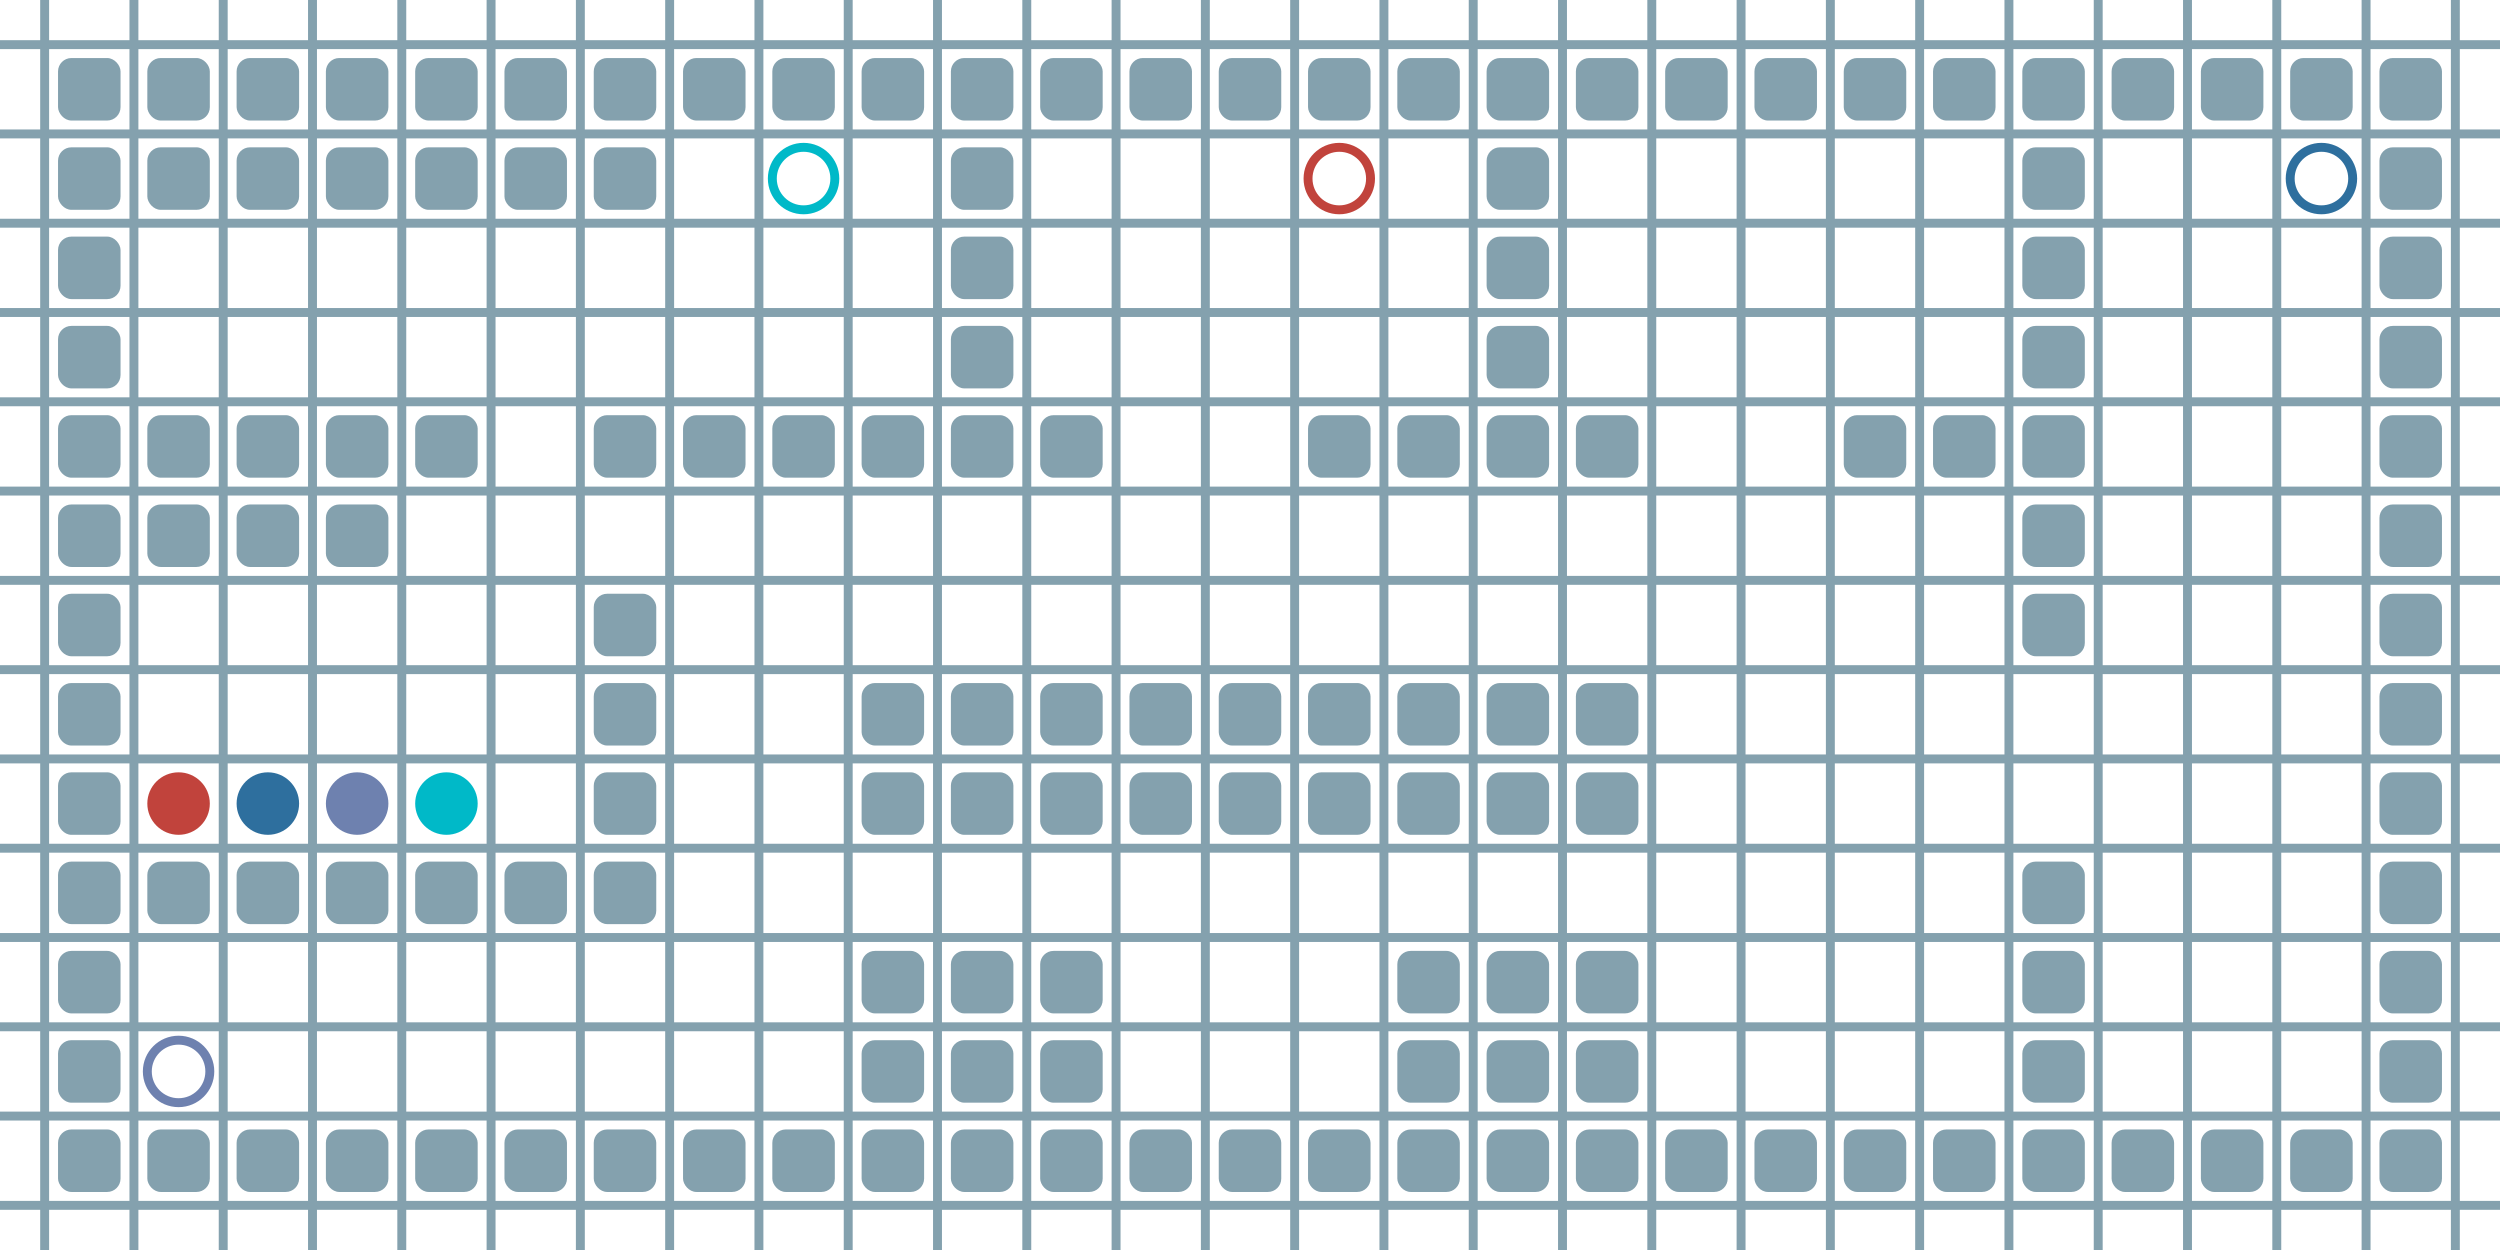 <?xml version="1.0" encoding="UTF-8"?>
        <svg xmlns="http://www.w3.org/2000/svg" xmlns:xlink="http://www.w3.org/1999/xlink"
             width="512" height="256" viewBox="0 -1400 2800 1400">
<defs>

        <rect id="obstacle" width="70" height="70" fill="#84A1AE" rx="15"/>
        <style>
        .line {stroke: #84A1AE; stroke-width: 10;}
        .agent {r: 35;}
        .target {fill: none; stroke-width: 10; r: 35;}
        </style>
        
</defs>

<line class="line" x1="-50.0" x2="-50.0" y1="0" y2="-1400" />
<line class="line" x1="50.0" x2="50.0" y1="0" y2="-1400" />
<line class="line" x1="150.0" x2="150.0" y1="0" y2="-1400" />
<line class="line" x1="250.0" x2="250.0" y1="0" y2="-1400" />
<line class="line" x1="350.0" x2="350.0" y1="0" y2="-1400" />
<line class="line" x1="450.0" x2="450.0" y1="0" y2="-1400" />
<line class="line" x1="550.0" x2="550.0" y1="0" y2="-1400" />
<line class="line" x1="650.0" x2="650.0" y1="0" y2="-1400" />
<line class="line" x1="750.0" x2="750.0" y1="0" y2="-1400" />
<line class="line" x1="850.0" x2="850.0" y1="0" y2="-1400" />
<line class="line" x1="950.0" x2="950.0" y1="0" y2="-1400" />
<line class="line" x1="1050.0" x2="1050.0" y1="0" y2="-1400" />
<line class="line" x1="1150.0" x2="1150.0" y1="0" y2="-1400" />
<line class="line" x1="1250.0" x2="1250.0" y1="0" y2="-1400" />
<line class="line" x1="1350.0" x2="1350.0" y1="0" y2="-1400" />
<line class="line" x1="1450.0" x2="1450.0" y1="0" y2="-1400" />
<line class="line" x1="1550.0" x2="1550.0" y1="0" y2="-1400" />
<line class="line" x1="1650.0" x2="1650.0" y1="0" y2="-1400" />
<line class="line" x1="1750.0" x2="1750.0" y1="0" y2="-1400" />
<line class="line" x1="1850.0" x2="1850.0" y1="0" y2="-1400" />
<line class="line" x1="1950.0" x2="1950.0" y1="0" y2="-1400" />
<line class="line" x1="2050.0" x2="2050.0" y1="0" y2="-1400" />
<line class="line" x1="2150.0" x2="2150.0" y1="0" y2="-1400" />
<line class="line" x1="2250.0" x2="2250.0" y1="0" y2="-1400" />
<line class="line" x1="2350.0" x2="2350.0" y1="0" y2="-1400" />
<line class="line" x1="2450.0" x2="2450.0" y1="0" y2="-1400" />
<line class="line" x1="2550.0" x2="2550.0" y1="0" y2="-1400" />
<line class="line" x1="2650.0" x2="2650.0" y1="0" y2="-1400" />
<line class="line" x1="2750.0" x2="2750.0" y1="0" y2="-1400" />
<line class="line" x1="0" x2="2800" y1="50.0" y2="50.0" />
<line class="line" x1="0" x2="2800" y1="-50.0" y2="-50.0" />
<line class="line" x1="0" x2="2800" y1="-150.0" y2="-150.0" />
<line class="line" x1="0" x2="2800" y1="-250.0" y2="-250.0" />
<line class="line" x1="0" x2="2800" y1="-350.0" y2="-350.0" />
<line class="line" x1="0" x2="2800" y1="-450.0" y2="-450.0" />
<line class="line" x1="0" x2="2800" y1="-550.0" y2="-550.0" />
<line class="line" x1="0" x2="2800" y1="-650.0" y2="-650.0" />
<line class="line" x1="0" x2="2800" y1="-750.0" y2="-750.0" />
<line class="line" x1="0" x2="2800" y1="-850.0" y2="-850.0" />
<line class="line" x1="0" x2="2800" y1="-950.0" y2="-950.0" />
<line class="line" x1="0" x2="2800" y1="-1050.0" y2="-1050.0" />
<line class="line" x1="0" x2="2800" y1="-1150.0" y2="-1150.0" />
<line class="line" x1="0" x2="2800" y1="-1250.0" y2="-1250.0" />
<line class="line" x1="0" x2="2800" y1="-1350.0" y2="-1350.0" />
<use href="#obstacle" x="65" y="-135" />
<use href="#obstacle" x="65" y="-235" />
<use href="#obstacle" x="65" y="-335" />
<use href="#obstacle" x="65" y="-435" />
<use href="#obstacle" x="65" y="-535" />
<use href="#obstacle" x="65" y="-635" />
<use href="#obstacle" x="65" y="-735" />
<use href="#obstacle" x="65" y="-835" />
<use href="#obstacle" x="65" y="-935" />
<use href="#obstacle" x="65" y="-1035" />
<use href="#obstacle" x="65" y="-1135" />
<use href="#obstacle" x="65" y="-1235" />
<use href="#obstacle" x="65" y="-1335" />
<use href="#obstacle" x="165" y="-135" />
<use href="#obstacle" x="165" y="-435" />
<use href="#obstacle" x="165" y="-835" />
<use href="#obstacle" x="165" y="-935" />
<use href="#obstacle" x="165" y="-1235" />
<use href="#obstacle" x="165" y="-1335" />
<use href="#obstacle" x="265" y="-135" />
<use href="#obstacle" x="265" y="-435" />
<use href="#obstacle" x="265" y="-835" />
<use href="#obstacle" x="265" y="-935" />
<use href="#obstacle" x="265" y="-1235" />
<use href="#obstacle" x="265" y="-1335" />
<use href="#obstacle" x="365" y="-135" />
<use href="#obstacle" x="365" y="-435" />
<use href="#obstacle" x="365" y="-835" />
<use href="#obstacle" x="365" y="-935" />
<use href="#obstacle" x="365" y="-1235" />
<use href="#obstacle" x="365" y="-1335" />
<use href="#obstacle" x="465" y="-135" />
<use href="#obstacle" x="465" y="-435" />
<use href="#obstacle" x="465" y="-935" />
<use href="#obstacle" x="465" y="-1235" />
<use href="#obstacle" x="465" y="-1335" />
<use href="#obstacle" x="565" y="-135" />
<use href="#obstacle" x="565" y="-435" />
<use href="#obstacle" x="565" y="-1235" />
<use href="#obstacle" x="565" y="-1335" />
<use href="#obstacle" x="665" y="-135" />
<use href="#obstacle" x="665" y="-435" />
<use href="#obstacle" x="665" y="-535" />
<use href="#obstacle" x="665" y="-635" />
<use href="#obstacle" x="665" y="-735" />
<use href="#obstacle" x="665" y="-935" />
<use href="#obstacle" x="665" y="-1235" />
<use href="#obstacle" x="665" y="-1335" />
<use href="#obstacle" x="765" y="-135" />
<use href="#obstacle" x="765" y="-935" />
<use href="#obstacle" x="765" y="-1335" />
<use href="#obstacle" x="865" y="-135" />
<use href="#obstacle" x="865" y="-935" />
<use href="#obstacle" x="865" y="-1335" />
<use href="#obstacle" x="965" y="-135" />
<use href="#obstacle" x="965" y="-235" />
<use href="#obstacle" x="965" y="-335" />
<use href="#obstacle" x="965" y="-535" />
<use href="#obstacle" x="965" y="-635" />
<use href="#obstacle" x="965" y="-935" />
<use href="#obstacle" x="965" y="-1335" />
<use href="#obstacle" x="1065" y="-135" />
<use href="#obstacle" x="1065" y="-235" />
<use href="#obstacle" x="1065" y="-335" />
<use href="#obstacle" x="1065" y="-535" />
<use href="#obstacle" x="1065" y="-635" />
<use href="#obstacle" x="1065" y="-935" />
<use href="#obstacle" x="1065" y="-1035" />
<use href="#obstacle" x="1065" y="-1135" />
<use href="#obstacle" x="1065" y="-1235" />
<use href="#obstacle" x="1065" y="-1335" />
<use href="#obstacle" x="1165" y="-135" />
<use href="#obstacle" x="1165" y="-235" />
<use href="#obstacle" x="1165" y="-335" />
<use href="#obstacle" x="1165" y="-535" />
<use href="#obstacle" x="1165" y="-635" />
<use href="#obstacle" x="1165" y="-935" />
<use href="#obstacle" x="1165" y="-1335" />
<use href="#obstacle" x="1265" y="-135" />
<use href="#obstacle" x="1265" y="-535" />
<use href="#obstacle" x="1265" y="-635" />
<use href="#obstacle" x="1265" y="-1335" />
<use href="#obstacle" x="1365" y="-135" />
<use href="#obstacle" x="1365" y="-535" />
<use href="#obstacle" x="1365" y="-635" />
<use href="#obstacle" x="1365" y="-1335" />
<use href="#obstacle" x="1465" y="-135" />
<use href="#obstacle" x="1465" y="-535" />
<use href="#obstacle" x="1465" y="-635" />
<use href="#obstacle" x="1465" y="-935" />
<use href="#obstacle" x="1465" y="-1335" />
<use href="#obstacle" x="1565" y="-135" />
<use href="#obstacle" x="1565" y="-235" />
<use href="#obstacle" x="1565" y="-335" />
<use href="#obstacle" x="1565" y="-535" />
<use href="#obstacle" x="1565" y="-635" />
<use href="#obstacle" x="1565" y="-935" />
<use href="#obstacle" x="1565" y="-1335" />
<use href="#obstacle" x="1665" y="-135" />
<use href="#obstacle" x="1665" y="-235" />
<use href="#obstacle" x="1665" y="-335" />
<use href="#obstacle" x="1665" y="-535" />
<use href="#obstacle" x="1665" y="-635" />
<use href="#obstacle" x="1665" y="-935" />
<use href="#obstacle" x="1665" y="-1035" />
<use href="#obstacle" x="1665" y="-1135" />
<use href="#obstacle" x="1665" y="-1235" />
<use href="#obstacle" x="1665" y="-1335" />
<use href="#obstacle" x="1765" y="-135" />
<use href="#obstacle" x="1765" y="-235" />
<use href="#obstacle" x="1765" y="-335" />
<use href="#obstacle" x="1765" y="-535" />
<use href="#obstacle" x="1765" y="-635" />
<use href="#obstacle" x="1765" y="-935" />
<use href="#obstacle" x="1765" y="-1335" />
<use href="#obstacle" x="1865" y="-135" />
<use href="#obstacle" x="1865" y="-1335" />
<use href="#obstacle" x="1965" y="-135" />
<use href="#obstacle" x="1965" y="-1335" />
<use href="#obstacle" x="2065" y="-135" />
<use href="#obstacle" x="2065" y="-935" />
<use href="#obstacle" x="2065" y="-1335" />
<use href="#obstacle" x="2165" y="-135" />
<use href="#obstacle" x="2165" y="-935" />
<use href="#obstacle" x="2165" y="-1335" />
<use href="#obstacle" x="2265" y="-135" />
<use href="#obstacle" x="2265" y="-235" />
<use href="#obstacle" x="2265" y="-335" />
<use href="#obstacle" x="2265" y="-435" />
<use href="#obstacle" x="2265" y="-735" />
<use href="#obstacle" x="2265" y="-835" />
<use href="#obstacle" x="2265" y="-935" />
<use href="#obstacle" x="2265" y="-1035" />
<use href="#obstacle" x="2265" y="-1135" />
<use href="#obstacle" x="2265" y="-1235" />
<use href="#obstacle" x="2265" y="-1335" />
<use href="#obstacle" x="2365" y="-135" />
<use href="#obstacle" x="2365" y="-1335" />
<use href="#obstacle" x="2465" y="-135" />
<use href="#obstacle" x="2465" y="-1335" />
<use href="#obstacle" x="2565" y="-135" />
<use href="#obstacle" x="2565" y="-1335" />
<use href="#obstacle" x="2665" y="-135" />
<use href="#obstacle" x="2665" y="-235" />
<use href="#obstacle" x="2665" y="-335" />
<use href="#obstacle" x="2665" y="-435" />
<use href="#obstacle" x="2665" y="-535" />
<use href="#obstacle" x="2665" y="-635" />
<use href="#obstacle" x="2665" y="-735" />
<use href="#obstacle" x="2665" y="-835" />
<use href="#obstacle" x="2665" y="-935" />
<use href="#obstacle" x="2665" y="-1035" />
<use href="#obstacle" x="2665" y="-1135" />
<use href="#obstacle" x="2665" y="-1235" />
<use href="#obstacle" x="2665" y="-1335" />
<circle class="agent" cx="200" cy="-500" fill="#c1433c" r="35"> <animate attributeName="cy" dur="39.25s" keyTimes="0.0;0.006;0.013;0.019;0.038;0.044;0.114;0.12;0.127;0.133;0.139;0.228;0.234;0.241;0.247;0.253;0.297;0.304;0.31;0.329;0.335;0.342;0.373;0.38;0.386;0.405;0.411;0.418;0.5;0.506;0.513;0.519;0.525;0.665;0.671;0.677;0.684;0.69;0.696;0.703;0.709;0.715;0.741;0.747;0.753;0.778;0.785;0.791;0.835;0.842;0.867;0.873;0.88;0.886;0.892;0.899;0.905;0.911;1.0" repeatCount="indefinite" values="-500;-500;-600;-700;-700;-800;-800;-900;-1000;-1100;-1200;-1200;-1100;-1000;-900;-800;-800;-900;-1000;-1000;-1100;-1200;-1200;-1100;-1000;-1000;-900;-800;-800;-900;-1000;-1100;-1200;-1200;-1100;-1000;-900;-800;-700;-600;-500;-400;-400;-300;-200;-200;-300;-400;-400;-500;-500;-600;-700;-800;-900;-1000;-1100;-1200;-1200"/>
<animate attributeName="cx" dur="39.25s" keyTimes="0.0;0.006;0.019;0.025;0.032;0.038;0.051;0.057;0.063;0.07;0.076;0.082;0.089;0.095;0.101;0.108;0.114;0.139;0.146;0.152;0.215;0.222;0.228;0.253;0.259;0.266;0.272;0.278;0.285;0.291;0.297;0.31;0.316;0.323;0.329;0.386;0.392;0.399;0.405;0.418;0.424;0.43;0.437;0.443;0.449;0.456;0.462;0.468;0.475;0.481;0.487;0.494;0.5;0.525;0.532;0.658;0.665;0.715;0.722;0.728;0.734;0.741;0.753;0.759;0.772;0.778;0.791;0.797;0.804;0.81;0.816;0.823;0.829;0.835;0.842;0.848;0.854;0.861;0.867;1.0" repeatCount="indefinite" values="200;200;200;300;400;500;500;600;500;600;700;800;900;1000;1100;1200;1300;1300;1400;1500;1500;1400;1300;1300;1200;1100;1000;900;800;700;600;600;700;800;900;900;800;700;600;600;700;800;900;1000;1100;1200;1300;1400;1500;1600;1700;1800;1900;1900;2000;2000;1900;1900;1800;1700;1600;1500;1500;1400;1400;1500;1500;1600;1700;1800;1900;2000;2100;2200;2200;2300;2400;2500;2600;2600"/>
<animate attributeName="visibility" dur="39.25s" keyTimes="0.0;0.006;0.987;0.994;1.0" repeatCount="indefinite" values="visible;visible;visible;hidden;hidden"/> </circle>
<circle class="agent" cx="300" cy="-500" fill="#2e6f9e" r="35"> <animate attributeName="cy" dur="39.25s" keyTimes="0.0;0.006;0.013;0.019;0.032;0.038;0.152;0.158;0.165;0.177;0.184;0.19;0.196;0.203;0.209;0.215;0.335;0.342;0.348;0.354;0.361;0.367;0.373;0.38;0.386;0.418;0.424;0.43;0.462;0.468;0.475;0.481;0.487;0.494;0.551;0.557;0.563;0.57;0.576;0.608;0.614;0.62;0.627;0.633;0.639;0.646;1.0" repeatCount="indefinite" values="-500;-500;-600;-700;-700;-800;-800;-700;-600;-600;-700;-800;-900;-1000;-1100;-1200;-1200;-1100;-1000;-900;-800;-700;-600;-500;-600;-600;-700;-800;-800;-900;-1000;-1000;-1100;-1200;-1200;-1100;-1000;-900;-800;-800;-700;-600;-500;-400;-300;-200;-200"/>
<animate attributeName="cx" dur="39.25s" keyTimes="0.0;0.006;0.019;0.025;0.032;0.038;0.044;0.051;0.057;0.063;0.07;0.076;0.082;0.089;0.095;0.101;0.108;0.114;0.12;0.127;0.133;0.139;0.146;0.152;0.165;0.171;0.177;0.215;0.222;0.228;0.323;0.329;0.335;0.386;0.392;0.399;0.405;0.411;0.418;0.43;0.437;0.443;0.449;0.456;0.462;0.475;0.481;0.538;0.544;0.551;0.576;0.582;0.589;0.595;0.601;0.608;0.646;0.652;0.658;0.665;0.671;0.677;0.684;1.0" repeatCount="indefinite" values="300;300;300;400;500;500;600;600;700;800;900;1000;1100;1200;1300;1400;1500;1600;1700;1800;1900;2000;2100;2200;2200;2300;2400;2400;2500;2600;2600;2500;2400;2400;2300;2200;2100;2000;1900;1900;1800;1700;1600;1500;1400;1400;1500;1500;1400;1300;1300;1200;1100;1000;900;800;800;700;600;500;400;300;200;200"/>
<animate attributeName="visibility" dur="39.25s" keyTimes="0.0;0.006;0.81;0.816;1.0" repeatCount="indefinite" values="visible;visible;visible;hidden;hidden"/> </circle>
<circle class="agent" cx="400" cy="-500" fill="#6e81af" r="35"> <animate attributeName="cy" dur="39.25s" keyTimes="0.0;0.006;0.013;0.019;0.025;0.032;0.051;0.057;0.063;0.07;0.076;0.082;0.089;0.234;0.241;0.247;0.316;0.323;0.329;0.335;0.342;0.348;0.354;0.361;0.367;0.462;0.468;0.475;0.481;0.487;0.494;0.5;0.506;0.513;0.544;0.551;0.557;1.0" repeatCount="indefinite" values="-500;-500;-600;-700;-700;-800;-800;-700;-600;-500;-400;-300;-200;-200;-300;-400;-400;-500;-600;-700;-800;-900;-1000;-1100;-1200;-1200;-1100;-1000;-900;-800;-700;-600;-500;-400;-400;-300;-200;-200"/>
<animate attributeName="cx" dur="39.25s" keyTimes="0.0;0.006;0.019;0.025;0.032;0.038;0.044;0.051;0.089;0.095;0.101;0.108;0.114;0.12;0.127;0.19;0.196;0.203;0.209;0.215;0.222;0.228;0.234;0.247;0.253;0.259;0.266;0.272;0.278;0.285;0.291;0.297;0.304;0.31;0.316;0.513;0.519;0.525;0.532;0.538;0.544;0.557;0.563;1.0" repeatCount="indefinite" values="400;400;400;500;500;600;700;800;800;700;600;500;400;300;200;200;300;400;500;600;700;800;900;900;1000;1100;1200;1300;1400;1500;1600;1700;1800;1900;2000;2000;1900;1800;1700;1600;1500;1500;1400;1400"/>
<animate attributeName="visibility" dur="39.25s" keyTimes="0.0;0.006;0.69;0.696;1.0" repeatCount="indefinite" values="visible;visible;visible;hidden;hidden"/> </circle>
<circle class="agent" cx="500" cy="-500" fill="#00b9c8" r="35"> <animate attributeName="cy" dur="39.25s" keyTimes="0.0;0.006;0.013;0.019;0.025;0.032;0.038;0.044;0.063;0.07;0.076;0.203;0.209;0.215;0.234;0.241;0.247;0.259;0.266;0.354;0.361;0.373;0.38;0.386;0.392;0.399;0.405;0.449;0.456;0.462;0.468;0.475;0.481;0.487;0.494;0.5;0.506;0.513;0.538;0.544;0.551;0.557;0.563;0.57;0.576;0.589;0.595;0.601;0.614;0.62;0.627;0.633;0.658;0.665;1.0" repeatCount="indefinite" values="-500;-500;-500;-600;-700;-800;-900;-1000;-1000;-1100;-1200;-1200;-1100;-1000;-1000;-900;-800;-800;-700;-700;-600;-600;-500;-500;-400;-300;-200;-200;-300;-400;-500;-600;-700;-800;-900;-1000;-1100;-1200;-1200;-1100;-1000;-900;-800;-700;-600;-600;-700;-800;-800;-900;-1000;-1100;-1100;-1200;-1200"/>
<animate attributeName="cx" dur="39.25s" keyTimes="0.0;0.006;0.013;0.044;0.051;0.057;0.063;0.215;0.222;0.228;0.234;0.247;0.253;0.259;0.266;0.272;0.278;0.285;0.291;0.297;0.304;0.31;0.316;0.323;0.329;0.335;0.342;0.348;0.354;0.361;0.367;0.38;0.386;0.405;0.411;0.418;0.525;0.532;0.538;0.576;0.582;0.589;0.601;0.608;0.614;1.0" repeatCount="indefinite" values="500;500;600;600;700;800;900;900;800;700;600;600;700;800;800;900;1000;1100;1200;1300;1400;1500;1600;1700;1800;1900;2000;2100;2200;2200;2300;2300;2400;2400;2500;2600;2600;2500;2400;2400;2300;2200;2200;2100;2000;2000"/>
<animate attributeName="visibility" dur="39.25s" keyTimes="0.0;0.006;0.728;0.734;1.0" repeatCount="indefinite" values="visible;visible;visible;hidden;hidden"/> </circle>
<circle class="target" cx="1500" cy="-1200" r="35" stroke="#c1433c"> <animate attributeName="cy" dur="39.25s" keyTimes="0.0;0.006;0.652;0.658;0.766;0.772;1.0" repeatCount="indefinite" values="-1200;-1200;-1200;-200;-200;-1200;-1200"/>
<animate attributeName="cx" dur="39.25s" keyTimes="0.0;0.006;0.209;0.215;0.367;0.373;0.652;0.658;0.766;0.772;1.0" repeatCount="indefinite" values="1500;1500;1500;900;900;2000;2000;1400;1400;2600;2600"/>
<animate attributeName="visibility" dur="39.25s" keyTimes="0.0;0.006;0.987;0.994;1.0" repeatCount="indefinite" values="visible;visible;visible;hidden;hidden"/> </circle>
<circle class="target" cx="2600" cy="-1200" r="35" stroke="#2e6f9e"> <animate attributeName="cy" dur="39.25s" keyTimes="0.0;0.006;0.532;0.538;1.0" repeatCount="indefinite" values="-1200;-1200;-1200;-200;-200"/>
<animate attributeName="cx" dur="39.25s" keyTimes="0.0;0.006;0.316;0.323;0.532;0.538;1.0" repeatCount="indefinite" values="2600;2600;2600;1500;1500;200;200"/>
<animate attributeName="visibility" dur="39.25s" keyTimes="0.0;0.006;0.81;0.816;1.0" repeatCount="indefinite" values="visible;visible;visible;hidden;hidden"/> </circle>
<circle class="target" cx="200" cy="-200" r="35" stroke="#6e81af"> <animate attributeName="cy" dur="39.25s" keyTimes="0.0;0.006;0.184;0.19;0.456;0.462;1.0" repeatCount="indefinite" values="-200;-200;-200;-1200;-1200;-200;-200"/>
<animate attributeName="cx" dur="39.25s" keyTimes="0.0;0.006;0.184;0.19;0.456;0.462;1.0" repeatCount="indefinite" values="200;200;200;2000;2000;1400;1400"/>
<animate attributeName="visibility" dur="39.25s" keyTimes="0.0;0.006;0.69;0.696;1.0" repeatCount="indefinite" values="visible;visible;visible;hidden;hidden"/> </circle>
<circle class="target" cx="900" cy="-1200" r="35" stroke="#00b9c8"> <animate attributeName="cy" dur="39.25s" keyTimes="0.0;0.006;0.196;0.203;0.443;0.449;1.0" repeatCount="indefinite" values="-1200;-1200;-1200;-200;-200;-1200;-1200"/>
<animate attributeName="cx" dur="39.25s" keyTimes="0.0;0.006;0.196;0.203;0.519;0.525;1.0" repeatCount="indefinite" values="900;900;900;2600;2600;2000;2000"/>
<animate attributeName="visibility" dur="39.25s" keyTimes="0.0;0.006;0.728;0.734;1.0" repeatCount="indefinite" values="visible;visible;visible;hidden;hidden"/> </circle>
</svg>